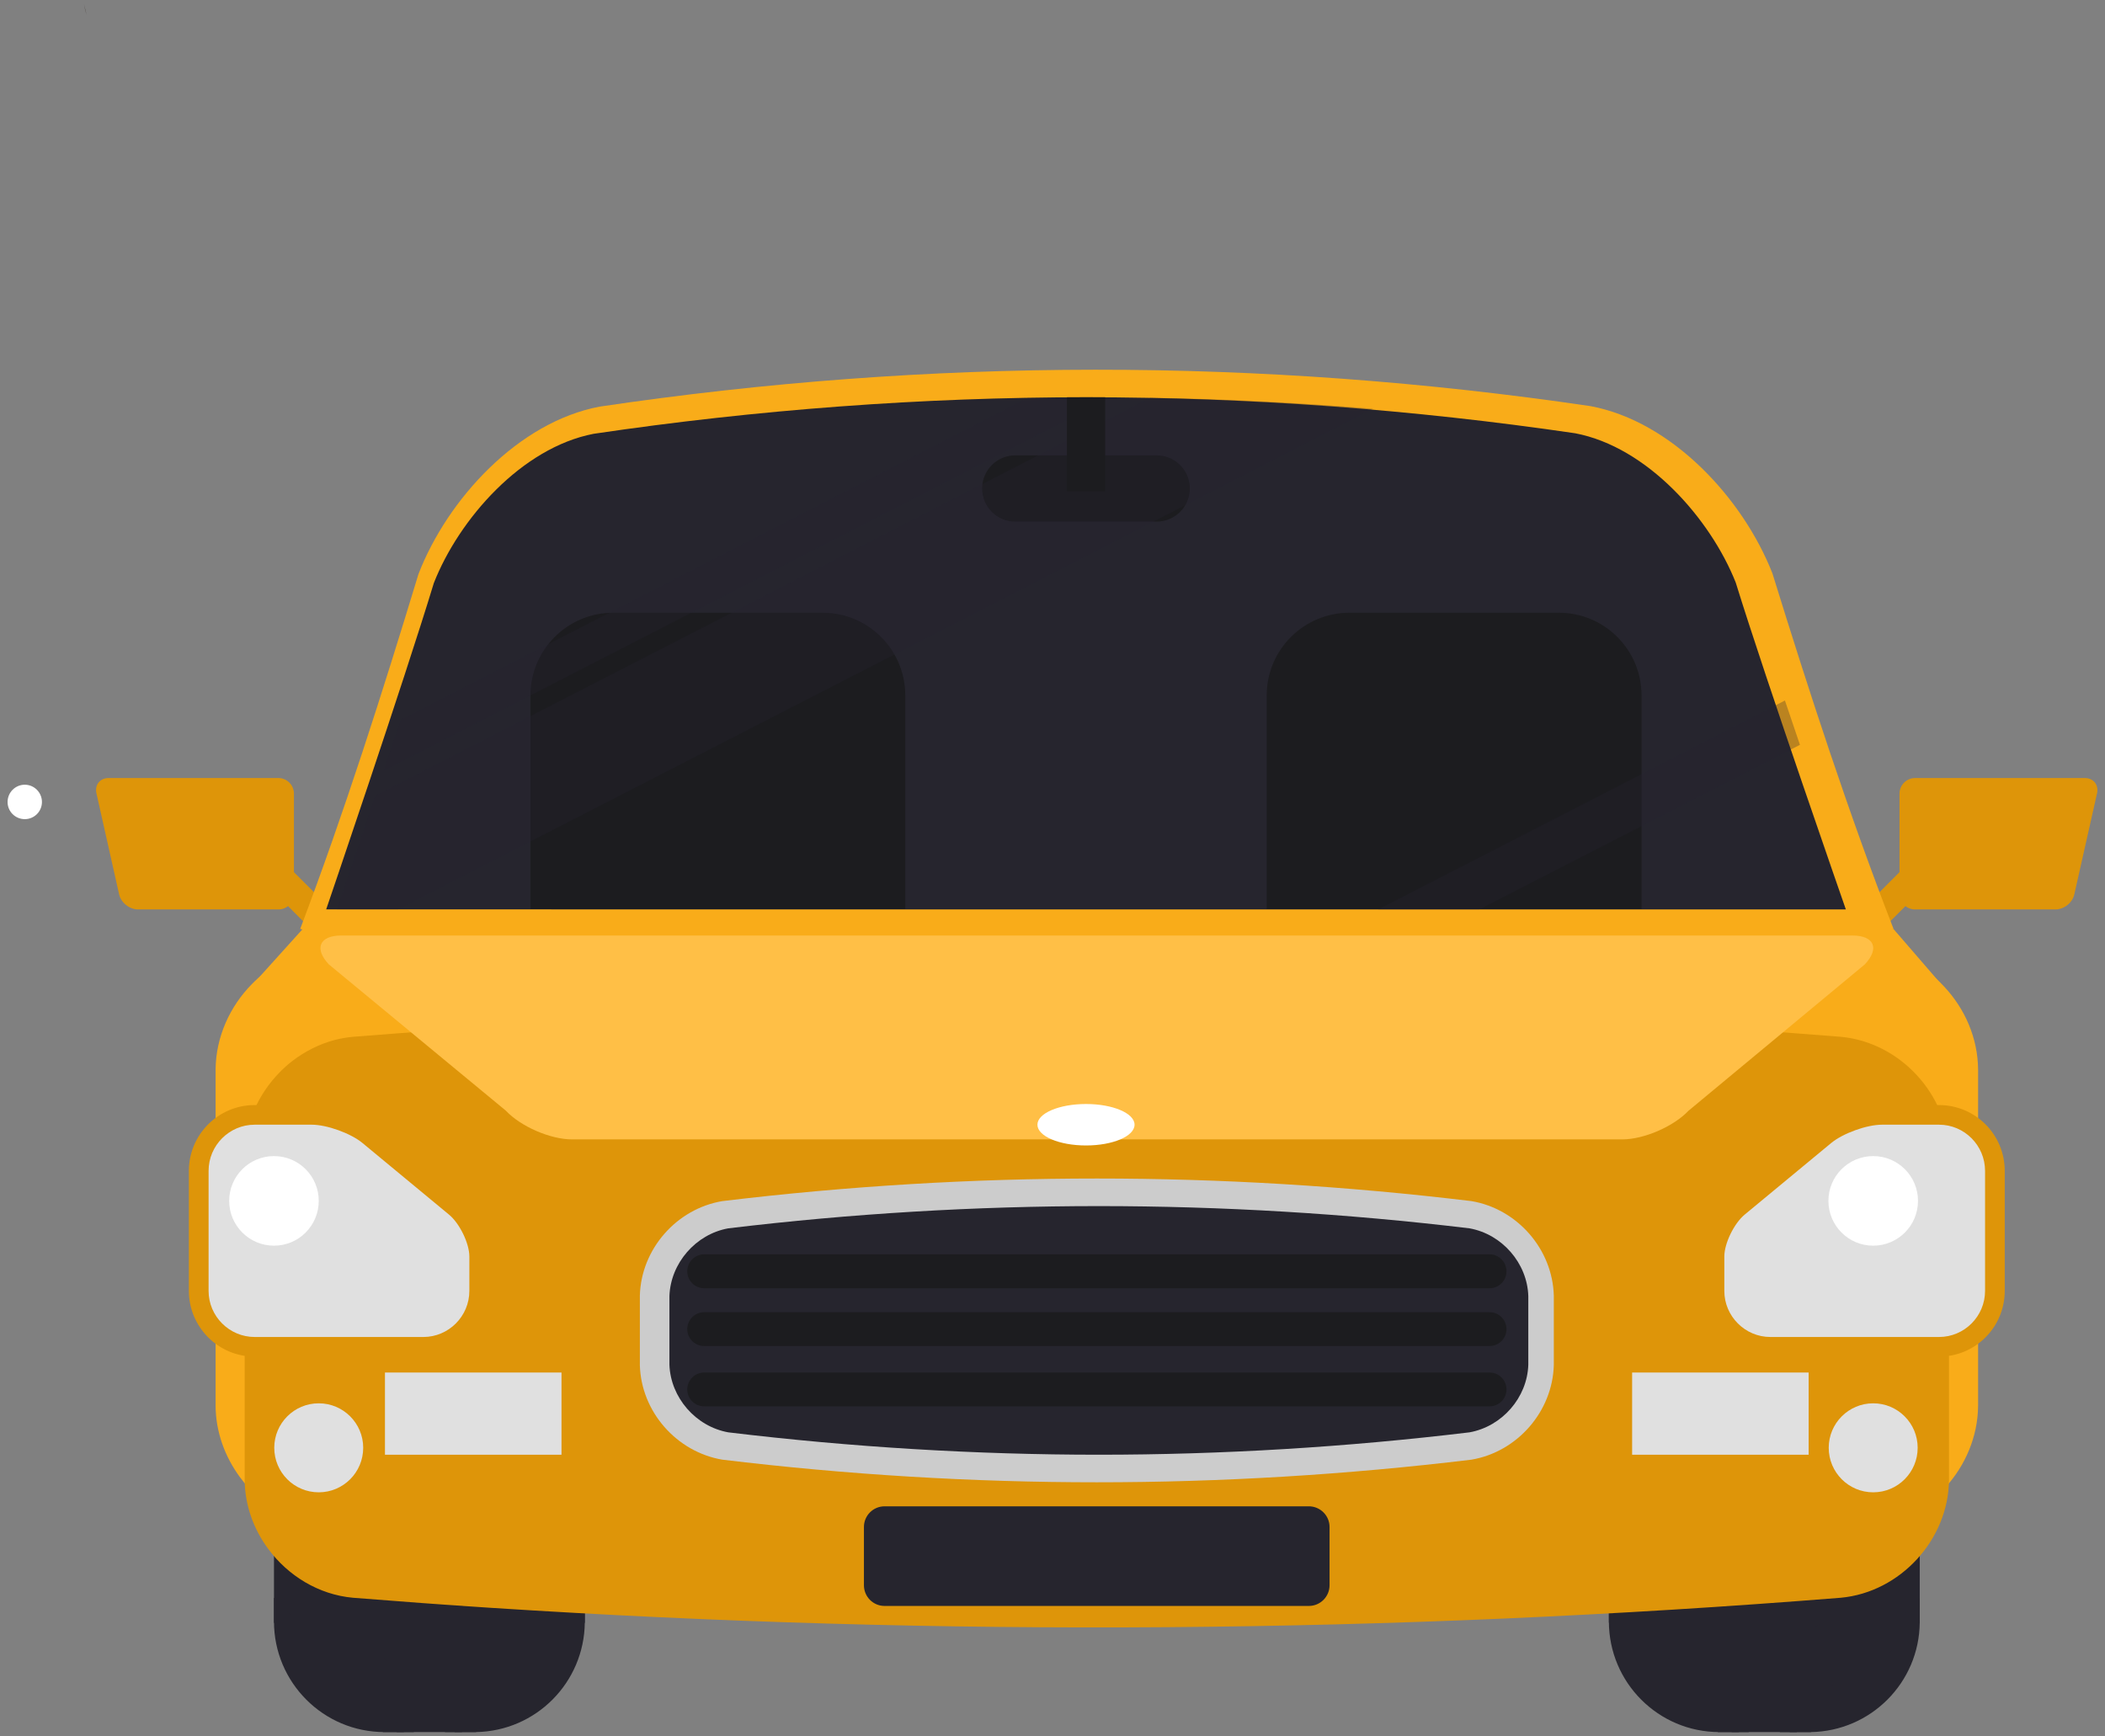 <svg width="177" height="146" viewBox="0 0 177 146" fill="none" xmlns="http://www.w3.org/2000/svg">
<rect x="0" y="0" width="177" height="146" fill="#808080" stroke="none"/>
<path d="M23.41 76.48H11.611C10.886 76.48 10.177 75.919 10.015 75.206L8.108 66.71C7.953 66.002 8.409 65.43 9.128 65.43H23.41C24.131 65.43 24.716 66.022 24.716 66.741V75.169C24.716 75.899 24.131 76.48 23.41 76.48Z" fill="#DE9509"/>
<path d="M29.196 77.821C29.657 78.288 29.657 79.033 29.196 79.502C28.732 79.966 27.981 79.966 27.517 79.502L22.316 74.295C21.849 73.831 21.849 73.086 22.316 72.616C22.774 72.158 23.521 72.158 23.985 72.616L29.196 77.821Z" fill="#DE9509"/>
<path d="M161.03 76.48H172.826C173.553 76.48 174.266 75.919 174.421 75.206L176.332 66.71C176.486 66.002 176.028 65.43 175.306 65.43H161.03C160.308 65.43 159.721 66.022 159.721 66.741V75.169C159.721 75.899 160.308 76.48 161.03 76.48Z" fill="#DE9509"/>
<path d="M155.244 77.821C154.779 78.288 154.779 79.033 155.244 79.502C155.702 79.966 156.458 79.966 156.919 79.502L162.124 74.295C162.585 73.831 162.585 73.086 162.124 72.616C161.66 72.158 160.91 72.158 160.451 72.616L155.244 77.821Z" fill="#DE9509"/>
<path d="M49.173 113.377V136.454C49.118 141.495 45.068 145.583 40.012 145.66H32.33C27.197 145.66 23.037 141.495 23.037 136.356V113.377C23.037 108.247 27.197 104.074 32.33 104.074H39.875C45.014 104.074 49.173 108.247 49.173 113.377Z" fill="#26252E"/>
<rect x="37.415" y="126.514" width="1.426" height="19.146" fill="#26252E"/>
<rect x="33.361" y="126.514" width="1.435" height="19.146" fill="#26252E"/>
<path d="M49.173 128.066V130.14L38.841 140.524L38.236 141.134V139.06L38.841 138.453L49.173 128.066Z" fill="#26252E"/>
<path d="M49.173 134.362V136.454L40.013 145.66H38.236V145.365L38.841 144.766L49.173 134.362Z" fill="#26252E"/>
<path d="M49.173 121.75V123.838L38.841 134.219L38.236 134.826V132.747L38.841 132.148L49.173 121.75Z" fill="#26252E"/>
<path d="M23.038 128.066V130.14L33.361 140.524L33.968 141.134V139.06L33.361 138.453L23.038 128.066Z" fill="#26252E"/>
<path d="M23.038 134.362V136.454L32.198 145.66H33.968V145.365L33.361 144.766L23.038 134.362Z" fill="#26252E"/>
<path d="M23.038 121.75V123.838L33.361 134.219L33.968 134.826V132.747L33.361 132.148L23.038 121.75Z" fill="#26252E"/>
<path d="M161.422 113.377V136.454C161.374 141.495 157.312 145.583 152.264 145.66H144.579C139.443 145.66 135.284 141.495 135.284 136.356V113.377C135.284 108.247 139.443 104.074 144.579 104.074H152.127C157.266 104.074 161.422 108.247 161.422 113.377Z" fill="#26252E"/>
<rect x="149.658" y="126.514" width="1.432" height="19.146" fill="#26252E"/>
<rect x="145.61" y="126.514" width="1.435" height="19.146" fill="#26252E"/>
<path d="M161.423 128.066V130.14L151.091 140.524L150.489 141.134V139.06L151.091 138.453L161.423 128.066Z" fill="#26252E"/>
<path d="M161.423 134.362V136.454L152.265 145.66H150.489V145.365L151.091 144.766L161.423 134.362Z" fill="#26252E"/>
<path d="M161.423 121.75V123.838L151.091 134.219L150.489 134.826V132.747L151.091 132.148L161.423 121.75Z" fill="#26252E"/>
<path d="M135.284 128.066V130.14L145.61 140.524L146.215 141.134V139.06L145.61 138.453L135.284 128.066Z" fill="#26252E"/>
<path d="M135.284 134.362V136.454L144.448 145.66H146.215V145.365L145.61 144.766L135.284 134.362Z" fill="#26252E"/>
<path d="M135.284 121.75V123.838L145.61 134.219L146.215 134.826V132.747L145.61 132.148L135.284 121.75Z" fill="#26252E"/>
<path d="M166.329 89.938V106.795V118.224C166.289 123.412 162.095 127.998 156.928 128.468C117.825 131.596 78.642 131.882 39.525 129.341C35.526 129.08 31.532 128.791 27.535 128.468C24.55 128.193 21.898 126.557 20.179 124.228C18.907 122.504 18.142 120.418 18.128 118.224V106.795V89.938C18.151 87.208 19.325 84.636 21.181 82.757C21.52 82.407 21.88 82.086 22.259 81.794C23.352 80.949 24.618 80.31 25.98 79.958C26.483 79.826 27.002 79.737 27.535 79.683C70.627 76.248 113.826 76.243 156.928 79.683C159.483 79.924 161.792 81.158 163.482 82.974C165.226 84.836 166.309 87.305 166.329 89.938Z" fill="#F9AC19"/>
<path d="M163.883 97.102V113.418V124.454C163.84 129.476 159.787 133.898 154.791 134.363C116.98 137.385 79.095 137.66 41.267 135.21C37.4 134.959 33.533 134.672 29.668 134.363C26.79 134.099 24.223 132.515 22.556 130.258C21.324 128.599 20.588 126.577 20.574 124.454V113.418V97.102C20.597 94.461 21.737 91.98 23.53 90.161C23.857 89.826 24.2 89.519 24.567 89.236C25.627 88.417 26.85 87.798 28.171 87.449C28.657 87.328 29.156 87.242 29.668 87.191C71.349 83.865 113.11 83.865 154.791 87.191C157.26 87.42 159.492 88.614 161.133 90.37C162.817 92.172 163.86 94.564 163.883 97.102Z" fill="#DE9509"/>
<path d="M159.219 78.116C155.41 68.294 152.15 58.277 149.036 48.222C146.576 41.938 140.606 35.441 133.743 34.155C105.964 30.056 78.201 30.073 50.422 34.195C43.57 35.49 37.617 41.989 35.188 48.274C32.141 58.303 28.955 68.308 25.243 78.116C69.51 89.087 114.946 89.093 159.219 78.116Z" fill="#F9AC19"/>
<path d="M27.427 76.475C27.427 76.475 33.981 57.263 36.478 49.036C38.589 43.657 43.86 37.65 49.913 36.481C63.656 34.445 77.586 33.408 91.327 33.408C104.973 33.408 118.806 34.433 132.461 36.438C138.513 37.595 143.813 43.611 145.949 48.987C148.505 57.257 155.21 76.48 155.21 76.48L27.427 76.475Z" fill="#26252E"/>
<path d="M100.046 41.076C100.046 42.62 98.797 43.863 97.261 43.863H85.368C83.827 43.863 82.586 42.62 82.586 41.076C82.586 39.538 83.827 38.294 85.368 38.294H97.261C98.797 38.294 100.046 39.538 100.046 41.076Z" fill="#1C1C1F"/>
<path d="M76.121 76.443V58.48C76.121 54.645 73.005 51.528 69.166 51.528H51.559C47.721 51.528 44.605 54.645 44.605 58.48V76.443H76.121Z" fill="#1C1C1F"/>
<path d="M138.029 76.443V58.48C138.029 54.645 134.919 51.528 131.074 51.528H113.469C109.628 51.528 106.512 54.645 106.512 58.48V76.443H138.029Z" fill="#1C1C1F"/>
<path d="M164.127 83.808L159.208 78.116H25.461L20.328 83.808H164.127Z" fill="#F9AC19"/>
<path d="M110.054 135.053H74.38C73.42 135.053 72.644 134.277 72.644 133.309V128.41C72.644 127.454 73.42 126.674 74.38 126.674H110.054C111.013 126.674 111.796 127.454 111.796 128.41V133.309C111.796 134.277 111.013 135.053 110.054 135.053Z" fill="#26252E"/>
<path d="M156.81 81.095L141.981 93.406C140.726 94.733 138.234 95.818 136.404 95.818H48.107C46.274 95.818 43.782 94.733 42.533 93.401L27.643 81.095C26.397 79.757 26.867 78.672 28.698 78.672H155.759C157.592 78.672 158.062 79.757 156.81 81.095Z" fill="#FFBF46"/>
<g style="mix-blend-mode:screen" opacity="0.3">
<path d="M92.234 33.408C90.289 33.408 88.333 33.431 86.388 33.476L33.682 60.545C33.2 61.983 32.719 63.427 32.249 64.825L93.417 33.413C93.025 33.413 92.627 33.408 92.234 33.408Z" fill="#242130"/>
<path d="M96.728 33.448L31.556 66.919C29.769 72.255 28.325 76.475 28.325 76.475H33.476L115.448 34.382C109.203 33.86 102.944 33.554 96.728 33.448Z" fill="#242130"/>
<path d="M150.087 58.91L115.88 76.48H124.388L151.348 62.637C150.93 61.396 150.503 60.147 150.087 58.91Z" fill="#242130"/>
</g>
<rect x="30.54" y="120.003" width="20.501" height="6.877" fill="#DE9509"/>
<rect x="133.423" y="120.003" width="20.489" height="6.877" fill="#DE9509"/>
<path d="M41.121 105.666V108.557C41.121 111.61 38.643 114.085 35.596 114.085H21.416C18.362 114.085 15.882 111.61 15.882 108.557V98.465C15.882 95.406 18.362 92.931 21.416 92.931H26.206C27.867 92.931 30.25 93.787 31.533 94.847L38.803 100.854C40.084 101.914 41.121 104.068 41.121 105.666Z" fill="#DE9509"/>
<path d="M21.417 112.435C19.28 112.435 17.539 110.691 17.539 108.557V98.465C17.539 96.328 19.28 94.581 21.417 94.581H26.207C27.49 94.581 29.489 95.303 30.48 96.122L37.747 102.137C38.65 102.877 39.466 104.563 39.466 105.666V108.557C39.466 110.691 37.727 112.435 35.596 112.435H21.417Z" fill="#E0E0E0"/>
<path d="M143.339 105.666V108.557C143.339 111.61 145.808 114.085 148.865 114.085H163.042C166.1 114.085 168.569 111.61 168.569 108.557V98.465C168.569 95.406 166.1 92.931 163.042 92.931H158.25C156.587 92.931 154.208 93.787 152.923 94.847L145.659 100.854C144.376 101.914 143.339 104.068 143.339 105.666Z" fill="#DE9509"/>
<path d="M148.865 112.435C146.737 112.435 144.99 110.691 144.99 108.557V105.666C144.99 104.563 145.809 102.877 146.709 102.137L153.978 96.122C154.97 95.303 156.969 94.581 158.25 94.581H163.042C165.179 94.581 166.915 96.328 166.915 98.465V108.557C166.915 110.691 165.179 112.435 163.042 112.435H148.865Z" fill="#E0E0E0"/>
<path d="M130.653 114.795C130.547 118.705 127.58 122.094 123.736 122.75C102.69 125.288 81.766 125.288 60.729 122.75C56.879 122.094 53.906 118.705 53.803 114.795V108.961C53.906 105.048 56.879 101.662 60.729 101.009C81.766 98.474 102.693 98.474 123.736 101.009C127.58 101.662 130.547 105.048 130.653 108.961V114.795Z" fill="#CCCCCC"/>
<path d="M92.401 122.335C82.081 122.335 71.597 121.702 61.236 120.453C58.5 119.96 56.386 117.528 56.289 114.767V108.992C56.386 106.228 58.5 103.79 61.236 103.298C71.591 102.051 82.069 101.427 92.396 101.427C102.713 101.427 113.203 102.051 123.566 103.298C126.302 103.79 128.422 106.228 128.508 108.992V114.767C128.422 117.528 126.302 119.96 123.566 120.453C113.206 121.702 102.722 122.335 92.401 122.335Z" fill="#26252E"/>
<path d="M126.673 106.91C126.673 107.697 126.038 108.336 125.247 108.336H59.21C58.428 108.336 57.789 107.697 57.789 106.91C57.789 106.125 58.428 105.483 59.21 105.483H125.247C126.038 105.483 126.673 106.125 126.673 106.91Z" fill="#1C1C1F"/>
<path d="M126.673 111.774C126.673 112.558 126.038 113.194 125.247 113.194H59.21C58.428 113.194 57.789 112.558 57.789 111.774C57.789 110.986 58.428 110.35 59.21 110.35H125.247C126.038 110.35 126.673 110.986 126.673 111.774Z" fill="#1C1C1F"/>
<path d="M126.673 116.846C126.673 117.629 126.038 118.267 125.247 118.267H59.21C58.428 118.267 57.789 117.629 57.789 116.846C57.789 116.062 58.428 115.423 59.21 115.423H125.247C126.038 115.423 126.673 116.062 126.673 116.846Z" fill="#1C1C1F"/>
<path d="M26.802 100.989C26.802 103.068 25.12 104.756 23.037 104.756C20.959 104.756 19.271 103.068 19.271 100.989C19.271 98.906 20.959 97.222 23.037 97.222C25.12 97.222 26.802 98.906 26.802 100.989Z" fill="white"/>
<path d="M161.276 100.989C161.276 103.068 159.589 104.756 157.506 104.756C155.43 104.756 153.743 103.068 153.743 100.989C153.743 98.906 155.43 97.222 157.506 97.222C159.589 97.222 161.276 98.906 161.276 100.989Z" fill="white"/>
<rect x="89.711" y="33.408" width="3.217" height="7.914" fill="#1C1C1F"/>
<rect x="32.37" y="115.423" width="14.844" height="6.912" fill="#E0E0E0"/>
<rect x="137.238" y="115.423" width="14.844" height="6.912" fill="#E0E0E0"/>
<path d="M30.54 121.75C30.54 119.691 28.865 118.012 26.802 118.012C24.734 118.012 23.061 119.691 23.061 121.75C23.061 123.821 24.734 125.497 26.802 125.497C28.865 125.497 30.54 123.821 30.54 121.75Z" fill="#E0E0E0"/>
<path d="M161.248 121.75C161.248 119.691 159.576 118.012 157.507 118.012C155.445 118.012 153.769 119.691 153.769 121.75C153.769 123.821 155.445 125.497 157.507 125.497C159.576 125.497 161.248 123.821 161.248 121.75Z" fill="#E0E0E0"/>
<path d="M95.399 94.581C95.399 93.619 93.573 92.842 91.32 92.842C89.06 92.842 87.233 93.619 87.233 94.581C87.233 95.549 89.06 96.328 91.32 96.328C93.573 96.328 95.399 95.549 95.399 94.581Z" fill="white"/>
<path d="M7.062 0.34C7.131 0.621 7.239 1.122 7.297 1.274C7.188 0.976 7.119 0.661 7.062 0.34Z" fill="#2B1E16"/>
<path d="M3.527 67.443C3.527 66.641 2.877 65.991 2.083 65.991C1.287 65.991 0.637 66.641 0.637 67.443C0.637 68.245 1.287 68.887 2.083 68.887C2.877 68.887 3.527 68.245 3.527 67.443Z" fill="white"/>
</svg>
